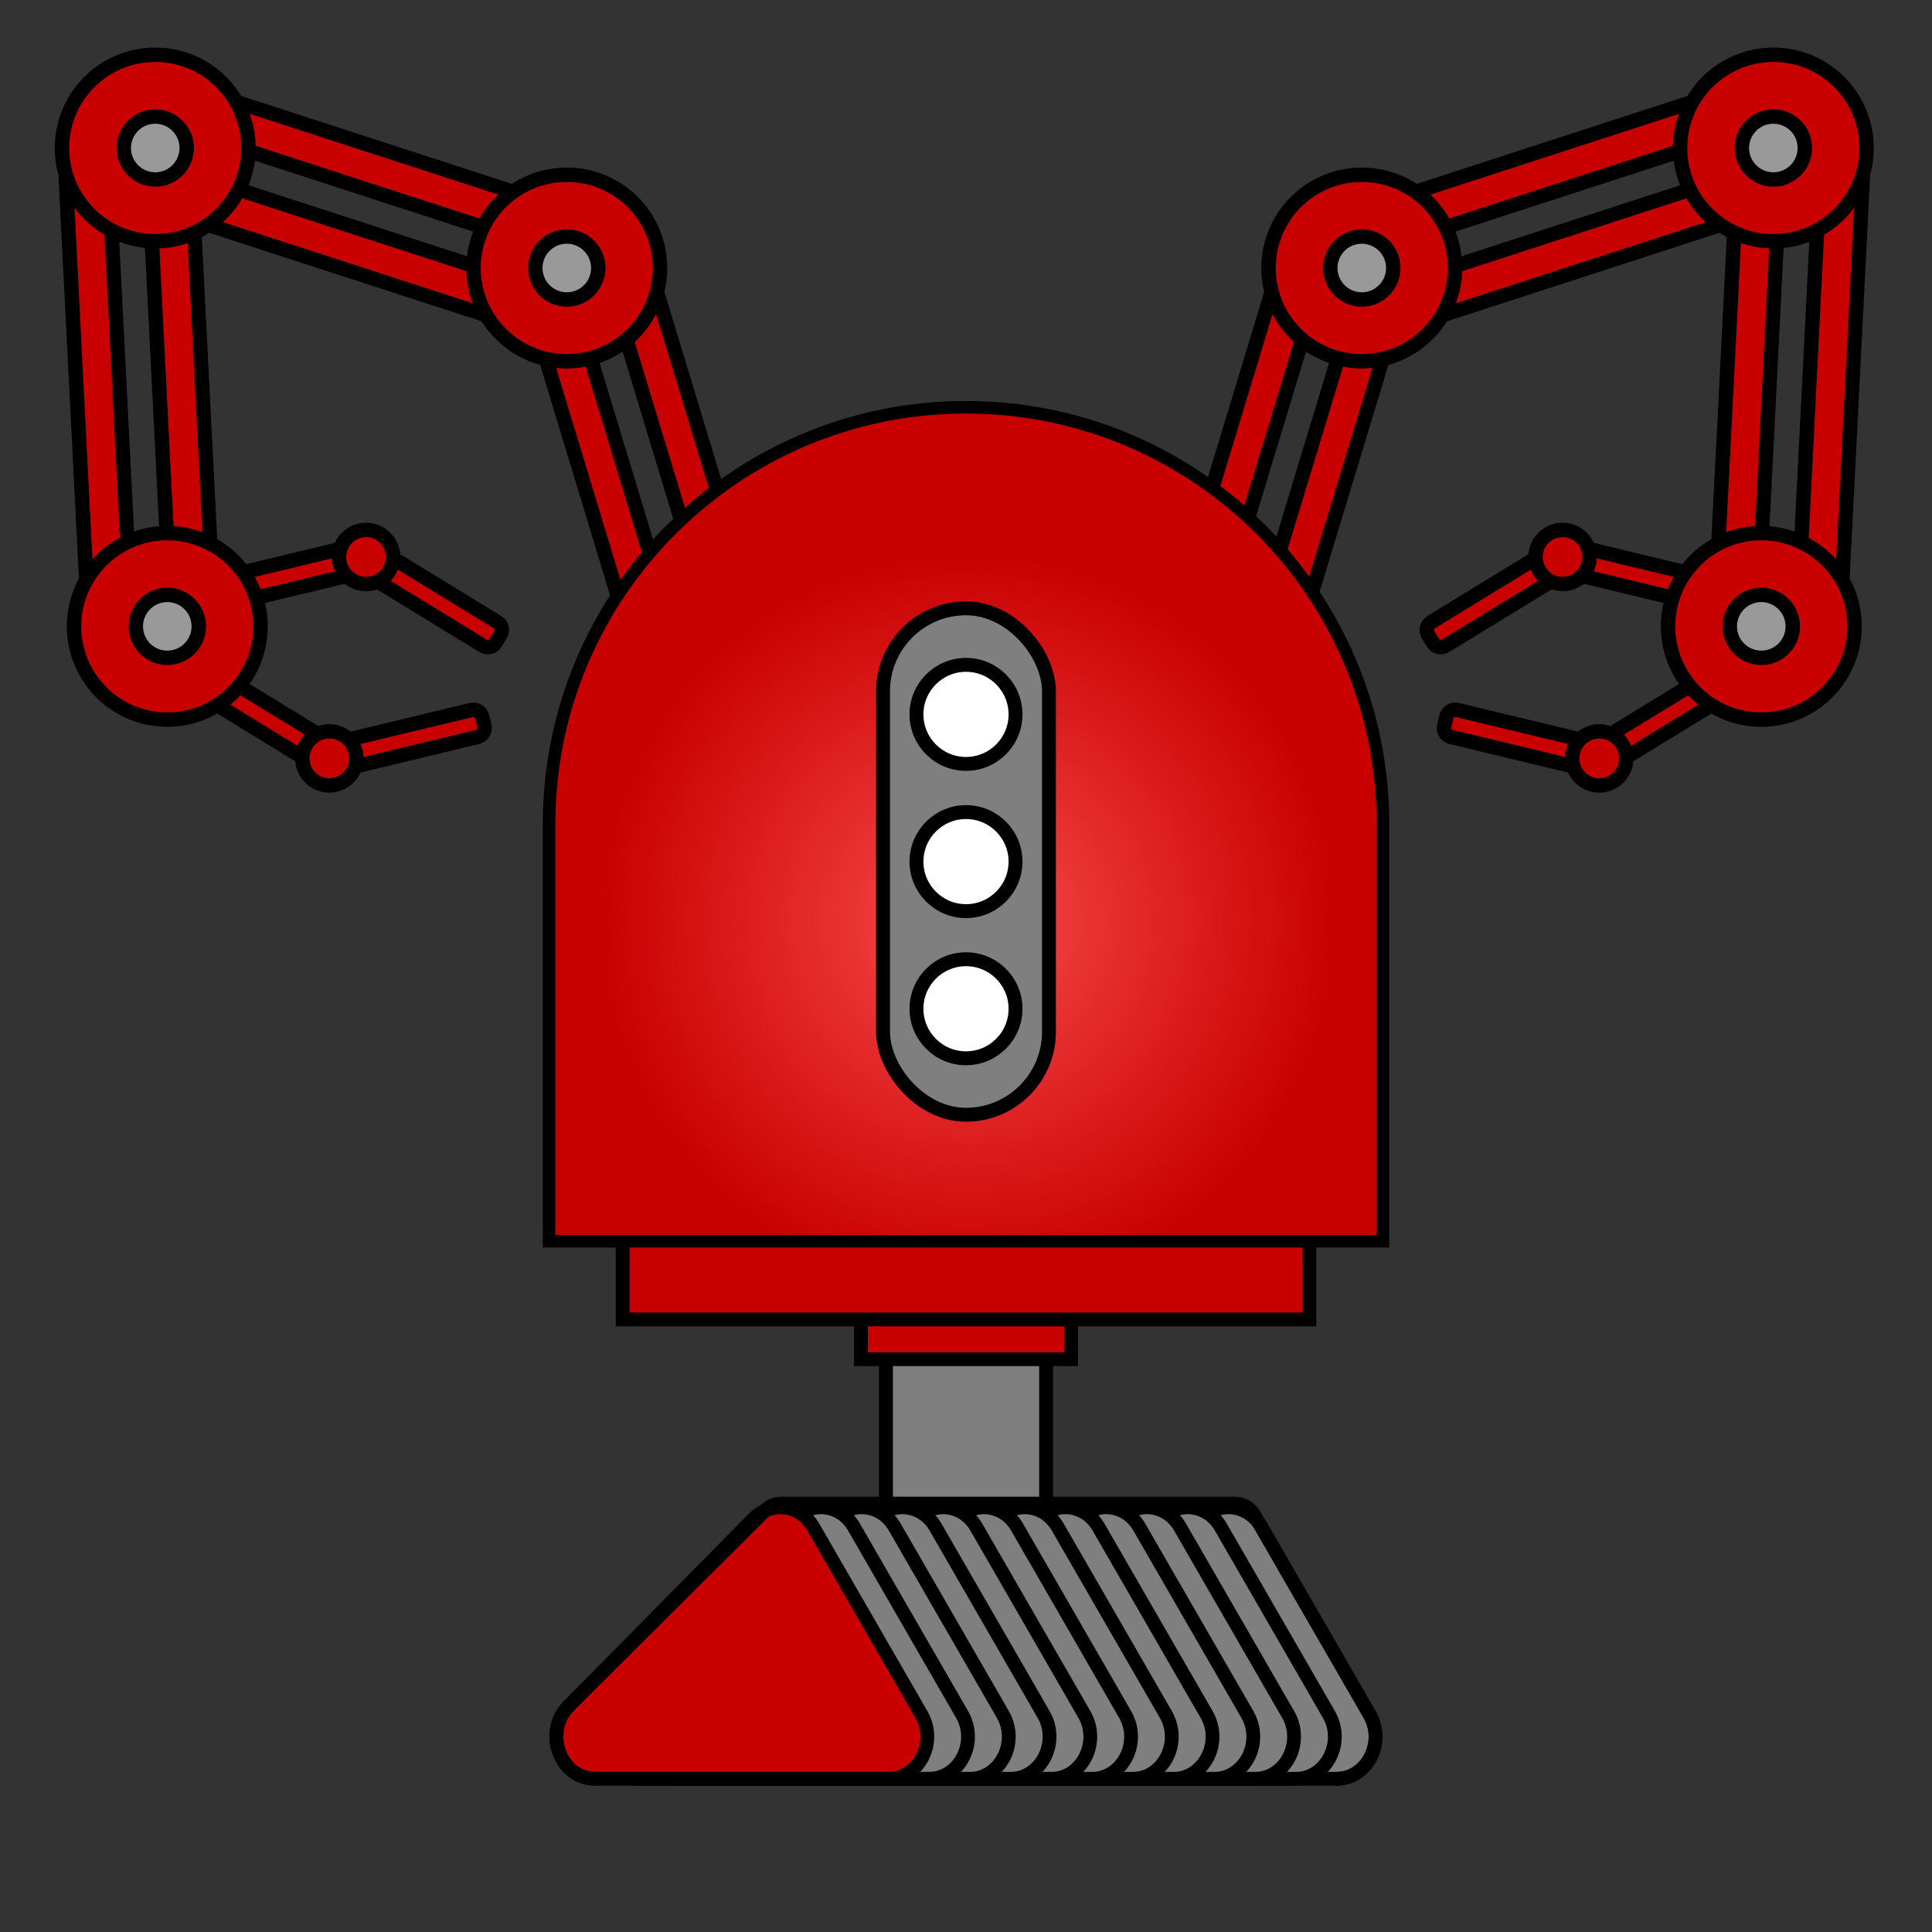 <?xml version="1.0" encoding="UTF-8"?><svg id="Robos" xmlns="http://www.w3.org/2000/svg" xmlns:xlink="http://www.w3.org/1999/xlink" viewBox="0 0 300 300"><rect x="0" y="0" width="300" height="300" fill="#333333" stroke="none"/><defs><style>.cls-1,.cls-2,.cls-3,.cls-4,.cls-5,.cls-6,.cls-7,.cls-8,.cls-9{stroke:#000;stroke-miterlimit:10;}.cls-1,.cls-2,.cls-3,.cls-4,.cls-5,.cls-6,.cls-8{stroke-linecap:round;}.cls-1,.cls-3{stroke-width:2.24px;}.cls-1,.cls-4,.cls-8{fill:#c90000;}.cls-2{fill:url(#radial-gradient);stroke-width:1.95px;}.cls-3{fill:#999;}.cls-4,.cls-5,.cls-6{stroke-width:2.14px;}.cls-5{fill:none;}.cls-6,.cls-9{fill:#7f7f7f;}.cls-7{fill:#fff;}.cls-7,.cls-9{stroke-width:2.16px;}.cls-8{stroke-width:2.14px;}</style><symbol id="Robot_arm_4" viewBox="0 0 114.52 152.76"><g><g><polygon class="cls-1" points="11.83 77.9 38.98 133.41 32.98 136.34 5.84 80.83 11.83 77.9"/><polygon class="cls-1" points="23.37 72.26 50.51 127.77 44.52 130.7 17.38 75.19 23.37 72.26"/></g><circle class="cls-1" cx="44.24" cy="137.15" r="14.48"/><circle class="cls-3" cx="44.24" cy="137.15" r="4.89"/><g><polygon class="cls-1" points="45.29 15.25 15.26 69.25 9.44 66.01 39.46 12.01 45.29 15.25"/><polygon class="cls-1" points="56.51 21.49 26.49 75.49 20.66 72.25 50.68 18.25 56.51 21.49"/></g><circle class="cls-1" cx="15.6" cy="72.77" r="14.48"/><circle class="cls-3" cx="15.6" cy="72.77" r="4.89"/><g><polygon class="cls-1" points="98.19 61.79 58.46 14.47 63.57 10.18 103.3 57.5 98.19 61.79"/><polygon class="cls-1" points="88.36 70.05 48.63 22.72 53.74 18.44 93.47 65.76 88.36 70.05"/></g><circle class="cls-1" cx="49.7" cy="15.6" r="14.48"/><circle class="cls-3" cx="49.7" cy="15.6" r="4.89"/><g><g><path class="cls-1" d="M94.53,105.46l-1.42-.4c-.75-.21-1.19-.99-.98-1.74l6.25-22.38c.21-.75,.99-1.19,1.74-.98l1.42,.4c.75,.21,1.19,.99,.98,1.74l-6.25,22.38c-.21,.75-.99,1.19-1.74,.98Z"/><path class="cls-1" d="M95.39,102.04l.72,1.29c.38,.68,.14,1.54-.54,1.92l-20.25,11.41c-.68,.38-1.54,.14-1.92-.54l-.72-1.29c-.38-.68-.14-1.54,.54-1.92l20.25-11.41c.68-.38,1.54-.14,1.92,.54Z"/><circle class="cls-1" cx="94.46" cy="103.41" r="4.2"/></g><g><path class="cls-1" d="M68.93,82.35l1.42,.4c.75,.21,1.19,.99,.98,1.74l-6.25,22.38c-.21,.75-.99,1.19-1.74,.98l-1.42-.4c-.75-.21-1.19-.99-.98-1.74l6.25-22.38c.21-.75,.99-1.19,1.74-.98Z"/><path class="cls-1" d="M68.06,85.76l-.72-1.29c-.38-.68-.14-1.54,.54-1.92l20.25-11.41c.68-.38,1.54-.14,1.92,.54l.72,1.29c.38,.68,.14,1.54-.54,1.92l-20.25,11.41c-.68,.38-1.54,.14-1.92-.54Z"/><circle class="cls-1" cx="68.99" cy="84.39" r="4.2"/></g></g><circle class="cls-1" cx="98.92" cy="71.26" r="14.48"/><circle class="cls-3" cx="98.92" cy="71.26" r="4.89"/></g></symbol><radialGradient id="radial-gradient" cx="66.09" cy="80.74" fx="66.09" fy="80.74" r="86.53" gradientTransform="matrix(1, 0, 0, 1, 0, 0)" gradientUnits="userSpaceOnUse"><stop offset=".17" stop-color="#ed3939"/><stop offset=".21" stop-color="#e93333"/><stop offset=".66" stop-color="#c90000"/></radialGradient><symbol id="Robot_base_1" viewBox="0 0 131.44 181.32"><g><rect class="cls-9" x="53.29" y="141.5" width="24.87" height="38.74"/><polyline class="cls-8" points="82.04 143.38 82.04 148.8 49.41 148.8 49.41 143.38"/><polyline class="cls-8" points="119.04 130.47 119.04 142.62 12.4 142.62 12.4 130.47"/><path class="cls-2" d="M65.72,.98h0c35.73,0,64.75,29.01,64.75,64.75v64.75H.98V65.72C.98,29.99,29.99,.98,65.72,.98Z"/><rect class="cls-9" x="52.84" y="32.2" width="25.76" height="78.64" rx="12.88" ry="12.88"/><g><circle class="cls-7" cx="65.72" cy="48.67" r="7.69"/><circle class="cls-7" cx="65.72" cy="71.53" r="7.69"/><circle class="cls-7" cx="65.72" cy="94.38" r="7.69"/></g></g></symbol><symbol id="Robot_wheels_2" viewBox="0 0 129.35 44.87"><g><g><path class="cls-6" d="M122.22,43.8h-45.49c-5.48,0-8.14-7.25-4.14-11.3L101.3,3.41c2.78-2.82,7.26-2.19,9.27,1.31l16.78,29.09c2.51,4.35-.39,9.99-5.13,9.99Z"/><path class="cls-6" d="M115.9,43.8h-45.49c-5.48,0-8.14-7.25-4.14-11.3L94.98,3.41c2.78-2.82,7.26-2.19,9.27,1.31l16.78,29.09c2.51,4.35-.39,9.99-5.13,9.99Z"/><path class="cls-6" d="M109.57,43.8h-45.49c-5.48,0-8.14-7.25-4.14-11.3L88.65,3.41c2.78-2.82,7.26-2.19,9.27,1.31l16.78,29.09c2.51,4.35-.39,9.99-5.13,9.99Z"/><path class="cls-6" d="M103.24,43.8H57.75c-5.48,0-8.14-7.25-4.14-11.3L82.32,3.41c2.78-2.82,7.26-2.19,9.27,1.31l16.78,29.09c2.51,4.35-.39,9.99-5.13,9.99Z"/><path class="cls-6" d="M96.91,43.8H51.43c-5.48,0-8.14-7.25-4.14-11.3L75.99,3.41c2.78-2.82,7.26-2.19,9.27,1.31l16.78,29.09c2.51,4.35-.39,9.99-5.13,9.99Z"/><path class="cls-6" d="M90.58,43.8H45.1c-5.48,0-8.14-7.25-4.14-11.3L69.66,3.41c2.78-2.82,7.26-2.19,9.27,1.31l16.78,29.09c2.51,4.35-.39,9.99-5.13,9.99Z"/><path class="cls-6" d="M84.26,43.8H38.77c-5.48,0-8.14-7.25-4.14-11.3L63.34,3.41c2.78-2.82,7.26-2.19,9.27,1.31l16.78,29.09c2.51,4.35-.39,9.99-5.13,9.99Z"/><path class="cls-6" d="M77.93,43.8H32.44c-5.48,0-8.14-7.25-4.14-11.3L57.01,3.41c2.78-2.82,7.26-2.19,9.27,1.31l16.78,29.09c2.51,4.35-.39,9.99-5.13,9.99Z"/><path class="cls-6" d="M71.6,43.8H26.12c-5.48,0-8.14-7.25-4.14-11.3L50.68,3.41c2.78-2.82,7.26-2.19,9.27,1.31l16.78,29.09c2.51,4.35-.39,9.99-5.13,9.99Z"/><path class="cls-6" d="M65.27,43.8H19.79c-5.48,0-8.14-7.25-4.14-11.3L44.35,3.41c2.78-2.82,7.26-2.19,9.27,1.31l16.78,29.09c2.51,4.35-.39,9.99-5.13,9.99Z"/><path class="cls-6" d="M58.94,43.8H13.46c-5.48,0-8.14-7.25-4.14-11.3L38.02,3.41c2.78-2.82,7.26-2.19,9.27,1.31l16.78,29.09c2.51,4.35-.39,9.99-5.13,9.99Z"/></g><path class="cls-4" d="M52.62,43.8H7.13c-5.48,0-8.14-7.25-4.14-11.3L31.7,3.41c2.78-2.82,7.26-2.19,9.27,1.31l16.78,29.09c2.51,4.35-.39,9.99-5.13,9.99Z"/><path class="cls-5" d="M122.22,43.8c4.75,0,7.64-5.64,5.13-9.99L109.43,2.81c-.62-1.08-1.77-1.74-3.01-1.74H36c-.92,0-1.8,.36-2.46,1.01L2.99,32.5c-4,4.05-1.34,11.3,4.14,11.3"/></g></symbol></defs><use width="114.52" height="152.76" transform="translate(249.6 -22.29) rotate(42.93)" xlink:href="#Robot_arm_4"/><use width="114.52" height="152.76" transform="translate(49.87 -22.29) rotate(137.07) scale(1 -1)" xlink:href="#Robot_arm_4"/><use width="131.44" height="181.32" transform="translate(84.28 62.26)" xlink:href="#Robot_base_1"/><use width="129.35" height="44.87" transform="translate(85.32 232.41)" xlink:href="#Robot_wheels_2"/></svg>
